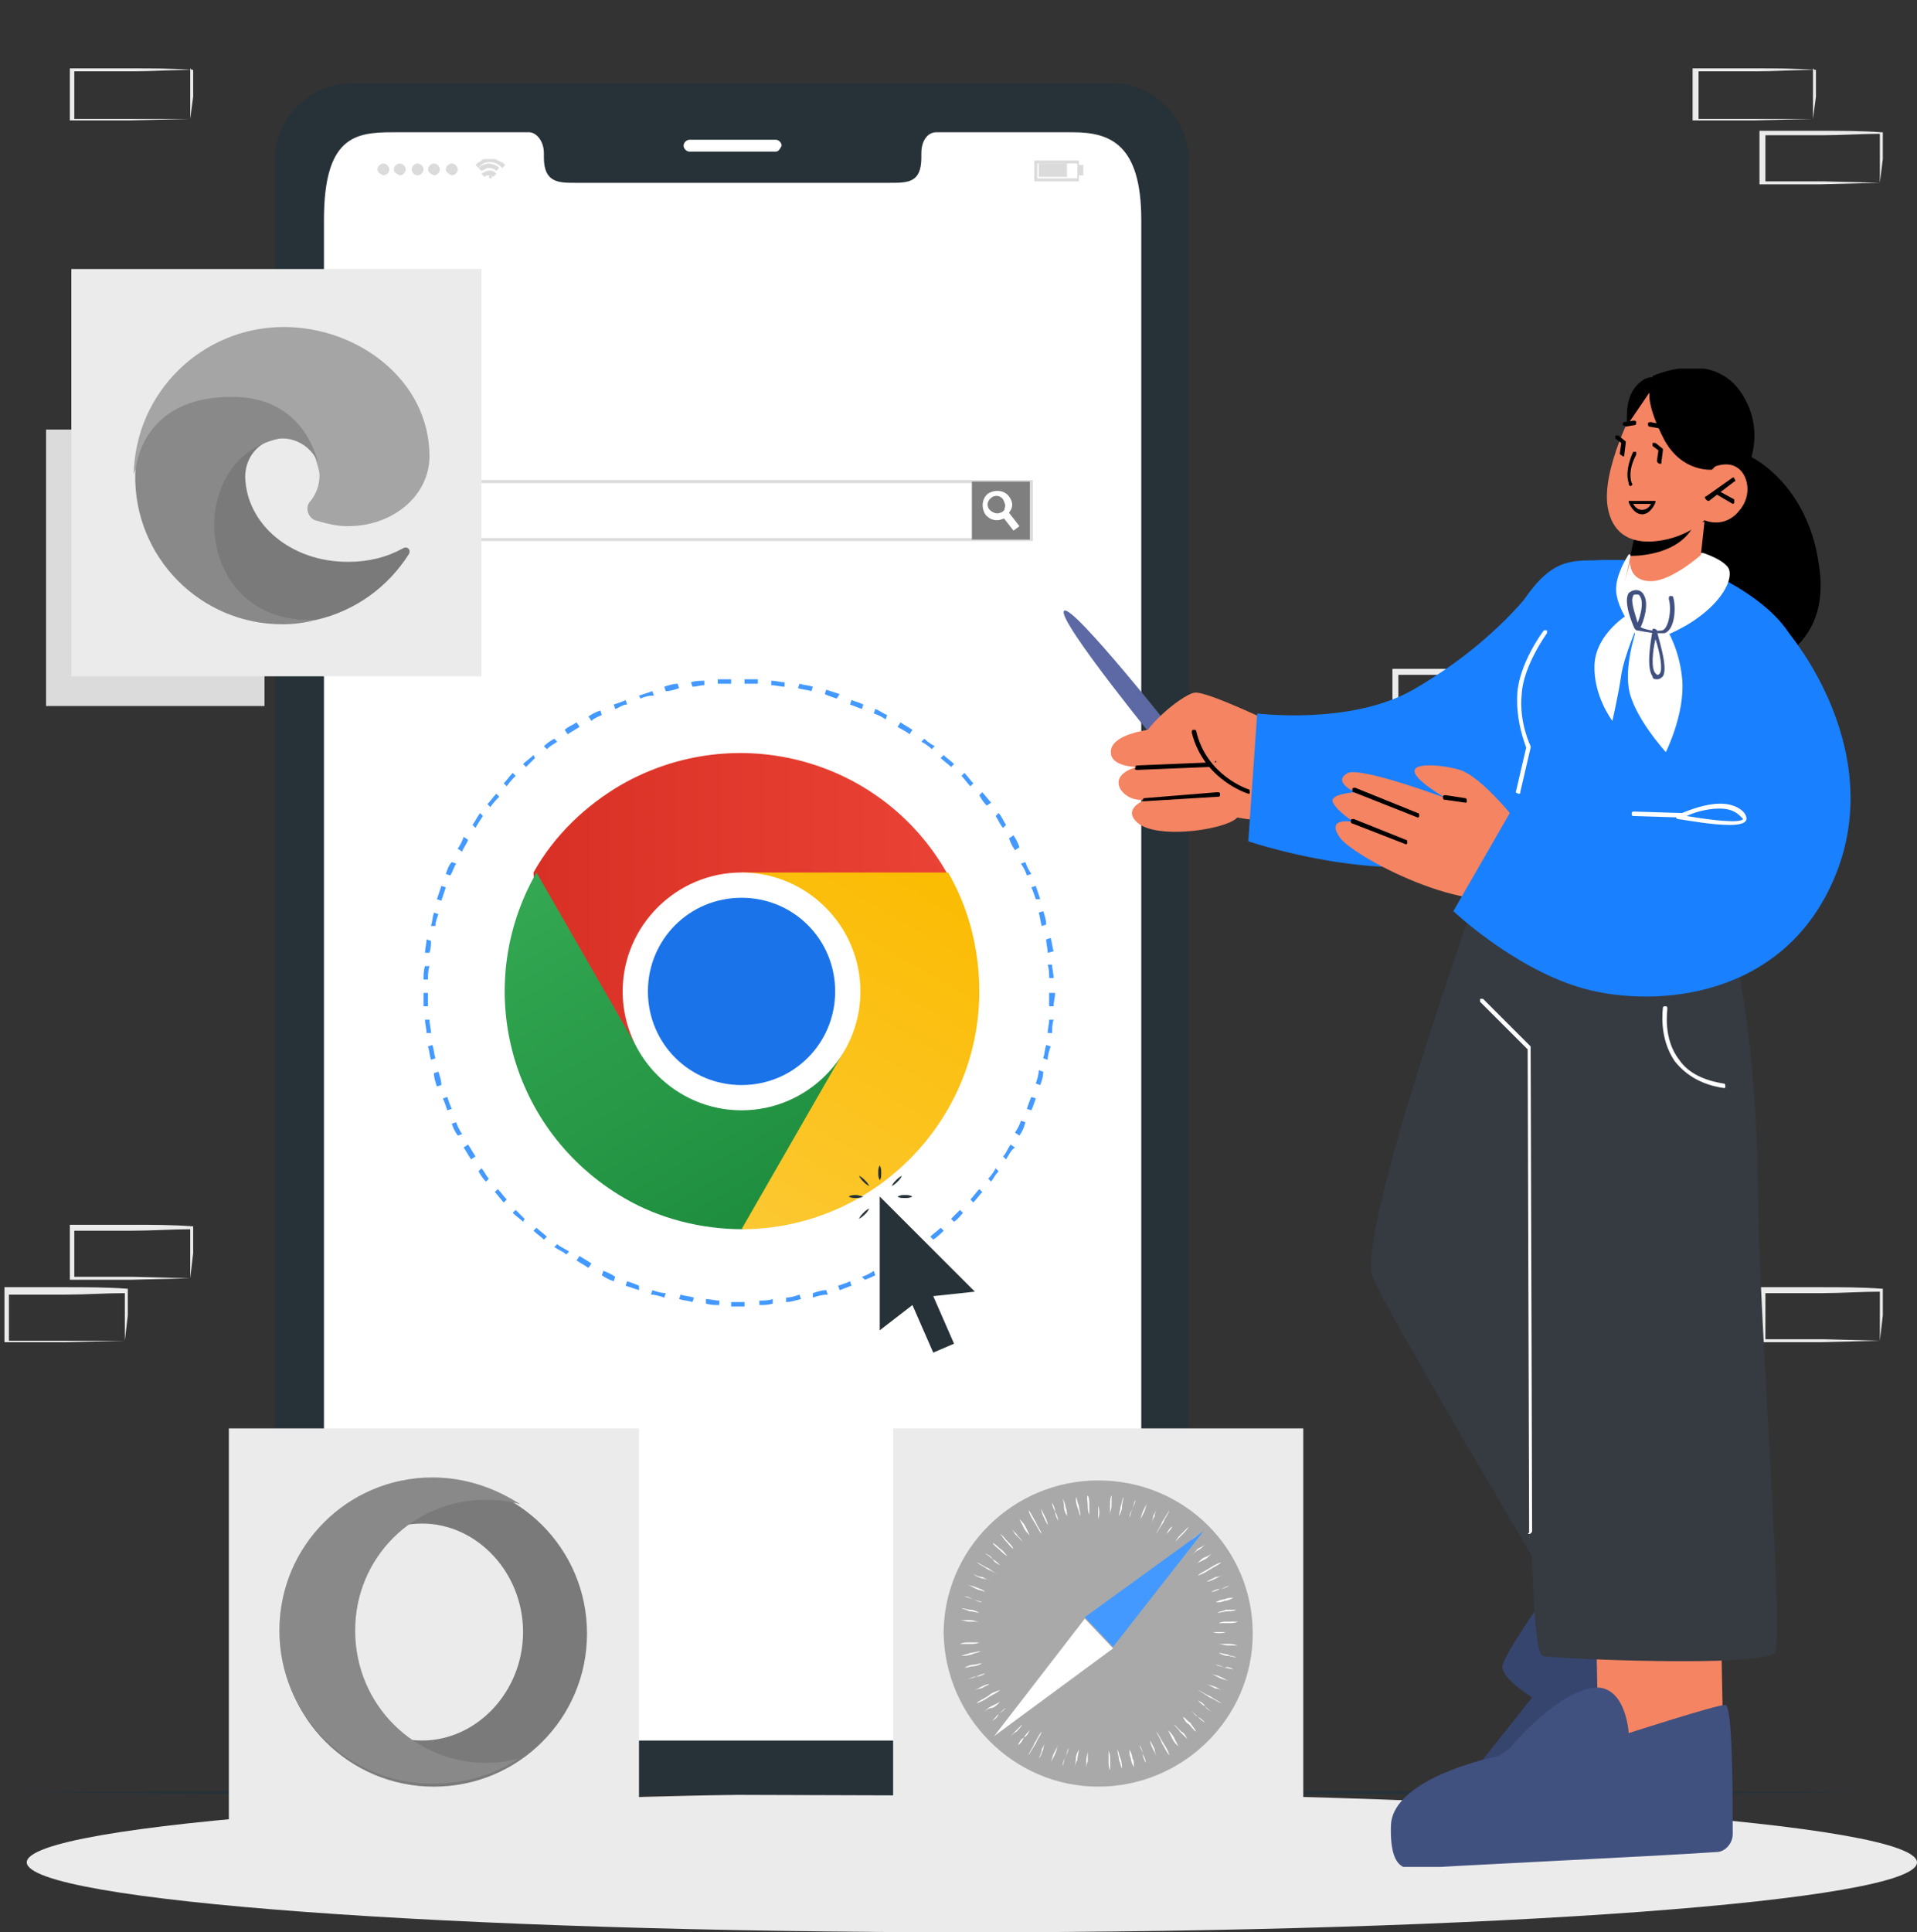<svg version="1.1" id="Layer_1" xmlns="http://www.w3.org/2000/svg" xmlns:xlink="http://www.w3.org/1999/xlink" x="0px" y="0px"
	 viewBox="0 0 129 130" style="enable-background:new 0 0 129 130;" xml:space="preserve">
<rect x="0" y="0" width="129" height="130" fill="#333333" stroke="none"/>
<style type="text/css">
	.st0{clip-path:url(#SVGID_2_);}
	.st1{fill:#EBEBEB;}
	.st2{fill:#DBDBDB;}
	.st3{fill:#263238;}
	.st4{fill:#FFFFFF;}
	.st5{fill:url(#SVGID_3_);}
	.st6{fill:url(#SVGID_4_);}
	.st7{fill:url(#SVGID_5_);}
	.st8{fill:#1A73E8;}
	.st9{fill:#4399FF;}
	.st10{fill:#7F7F7F;}
	.st11{fill:#C7C7C7;}
	.st12{fill:#A9A9A9;}
	.st13{fill:#989898;}
	.st14{opacity:0.2;enable-background:new    ;}
	.st15{opacity:0.1;enable-background:new    ;}
	.st16{clip-path:url(#SVGID_7_);}
	.st17{fill:#5C69A5;}
	.st18{fill:#F48462;}
	.st19{fill:#1980FF;}
	.st20{fill:#35456D;}
	.st21{fill:#363A41;}
	.st22{fill:#40507F;}
	.st23{clip-path:url(#SVGID_9_);}
	.st24{fill:#7A7A7A;}
	.st25{opacity:0.3;enable-background:new    ;}
	.st26{fill:#898989;}
</style>
<g>
	<defs>
		<rect id="SVGID_1_" width="129" height="130"/>
	</defs>
	<clipPath id="SVGID_2_">
		<use xlink:href="#SVGID_1_"  style="overflow:visible;"/>
	</clipPath>
	<g class="st0">
		<path class="st1" d="M12.8,86l-4,0.1l-2,0c-0.7,0-1.4,0-2,0H4.7V86l0-3.4v-0.2h0.2l4,0c1.3,0,2.7,0,4,0.1h0.1v0.1
			c0,0.6,0,1.1,0,1.7L12.8,86z M12.8,86l0-1.7c0-0.6,0-1.1,0-1.7l0.1,0.1c-1.3,0-2.7,0.1-4,0.1l-4,0L5,82.7L5,86l-0.1-0.1
			c0.7,0,1.3,0,2,0l2,0L12.8,86z"/>
		<path class="st1" d="M8.4,90.2l-4,0.1l-2,0c-0.7,0-1.4,0-2,0H0.3v-0.1l0-3.4v-0.2h0.2l4,0c1.3,0,2.7,0,4,0.1h0.1v0.1
			c0,0.6,0,1.1,0,1.7L8.4,90.2z M8.4,90.2l0-1.7c0-0.6,0-1.1,0-1.7L8.4,87c-1.3,0-2.7,0.1-4,0.1l-4,0l0.2-0.2l0,3.4l-0.1-0.1
			c0.7,0,1.3,0,2,0l2,0L8.4,90.2z"/>
		<path class="st1" d="M110.7,48.6l-4,0.1l-2,0c-0.7,0-1.4,0-2,0h-0.1v-0.1l0-3.4v-0.2h0.2l4,0c1.3,0,2.7,0,4,0.1h0.1v0.1
			c0,0.6,0,1.1,0,1.7L110.7,48.6z M110.7,48.6l0-1.7c0-0.6,0-1.1,0-1.7l0.1,0.1c-1.3,0-2.7,0.1-4,0.1l-4,0l0.2-0.2l0,3.4l-0.1-0.1
			c0.7,0,1.3,0,2,0l2,0L110.7,48.6z"/>
		<path class="st1" d="M106.3,52.8l-4,0.1l-2,0c-0.7,0-1.4,0-2,0h-0.1v-0.1l0-3.4v-0.2h0.2l4,0c1.3,0,2.7,0,4,0.1h0.1v0.1
			c0,0.6,0,1.1,0,1.7L106.3,52.8z M106.3,52.8l0-1.7c0-0.6,0-1.1,0-1.7l0.1,0.1c-1.3,0-2.7,0.1-4,0.1l-4,0l0.2-0.2l0,3.4l-0.1-0.1
			c0.7,0,1.3,0,2,0l2,0L106.3,52.8z"/>
		<path class="st1" d="M101.8,48.6l-4,0.1l-2,0c-0.7,0-1.4,0-2,0h-0.1v-0.1l0-3.4v-0.2h0.2l4,0c1.3,0,2.7,0,4,0.1h0.1v0.1
			c0,0.6,0,1.1,0,1.7L101.8,48.6z M101.8,48.6l0-1.7c0-0.6,0-1.1,0-1.7l0.1,0.1c-1.3,0-2.7,0.1-4,0.1l-4,0l0.2-0.2l0,3.4l-0.1-0.1
			c0.7,0,1.3,0,2,0l2,0L101.8,48.6z"/>
		<path class="st1" d="M126.5,90.2l-4,0.1l-2,0c-0.7,0-1.4,0-2,0h-0.1v-0.1l0-3.4v-0.2h0.2l4,0c1.3,0,2.7,0,4,0.1h0.1v0.1
			c0,0.6,0,1.1,0,1.7L126.5,90.2z M126.5,90.2l0-1.7c0-0.6,0-1.1,0-1.7l0.1,0.1c-1.3,0-2.7,0.1-4,0.1l-4,0l0.2-0.2l0,3.4l-0.1-0.1
			c0.7,0,1.3,0,2,0l2,0L126.5,90.2z"/>
		<path class="st1" d="M122,8l-4,0.1l-2,0c-0.7,0-1.4,0-2,0h-0.1V8.1l0-3.4V4.6h0.2l4,0c1.3,0,2.7,0,4,0.1h0.1v0.1
			c0,0.6,0,1.1,0,1.7L122,8z M122,8l0-1.7c0-0.6,0-1.1,0-1.7l0.1,0.1c-1.3,0-2.7,0.1-4,0.1l-4,0l0.2-0.2l0,3.4L114,8
			c0.7,0,1.3,0,2,0l2,0L122,8z"/>
		<path class="st1" d="M126.5,12.3l-4,0.1l-2,0c-0.7,0-1.4,0-2,0h-0.1v-0.1l0-3.4V8.8h0.2l4,0c1.3,0,2.7,0,4,0.1h0.1V9
			c0,0.6,0,1.1,0,1.7L126.5,12.3z M126.5,12.3l0-1.7c0-0.6,0-1.1,0-1.7l0.1,0.1c-1.3,0-2.7,0.1-4,0.1l-4,0l0.2-0.2l0,3.4l-0.1-0.1
			c0.7,0,1.3,0,2,0l2,0L126.5,12.3z"/>
		<path class="st1" d="M12.8,8l-4,0.1l-2,0c-0.7,0-1.4,0-2,0H4.7V8.1l0-3.4V4.6h0.2l4,0c1.3,0,2.7,0,4,0.1h0.1v0.1
			c0,0.6,0,1.1,0,1.7L12.8,8z M12.8,8l0-1.7c0-0.6,0-1.1,0-1.7l0.1,0.1c-1.3,0-2.7,0.1-4,0.1l-4,0L5,4.7l0,3.4L4.9,8
			c0.7,0,1.3,0,2,0l2,0L12.8,8z"/>
		<path class="st2" d="M17.7,28.9H3.1v18.6h14.7V28.9z"/>
		<path class="st1" d="M65.4,130c35.1,0,63.6-2.1,63.6-4.7c0-2.6-28.5-4.7-63.6-4.7c-35.1,0-63.6,2.1-63.6,4.7
			C1.9,127.9,30.3,130,65.4,130z"/>
		<path class="st3" d="M0.4,120.6l15.8-0.1l15.7,0l31.5-0.1l31.5,0.1l15.7,0l15.8,0.1l-15.8,0.1H94.9l-31.5,0.1l-31.5-0.1H16.2
			L0.4,120.6z"/>
		<path class="st3" d="M74.8,5.6H23.7c-2.8,0-5.2,2.3-5.2,5.2v104.5c0,2.9,2.3,5.2,5.2,5.2h51.1c2.8,0,5.2-2.3,5.2-5.2V10.8
			C80,8,77.7,5.6,74.8,5.6z M76.8,112.1c0,2.8-2.1,5-4.6,5H26.4c-2.6,0-4.6-2.2-4.6-5V14.8c0-5.6,2.1-5.9,4.6-5.9h9.2
			c0.5,0,1,0.6,1,1.4v0.3c0,1.7,1,1.7,2.1,1.7h21.2c1.2,0,2.1,0,2.1-1.7v-0.3c0-0.8,0.4-1.4,1-1.4h9.2c2.6,0,4.6,0.8,4.6,5.9V112.1z
			"/>
		<path class="st4" d="M76.8,14.8v97.3c0,2.8-2.1,5-4.6,5H26.4c-2.6,0-4.6-2.2-4.6-5V14.8c0-5.6,2.1-5.9,4.6-5.9h9.2
			c0.5,0,1,0.6,1,1.4v0.3c0,1.7,1,1.7,2.1,1.7h21.2c1.2,0,2.1,0,2.1-1.7v-0.3c0-0.8,0.4-1.4,1-1.4h9.2C74.7,8.9,76.8,9.7,76.8,14.8z
			"/>
		<path class="st2" d="M34,11.1C34,11.1,34,11.2,34,11.1c-0.1,0.1-0.1,0.1-0.2,0.2c-0.2-0.2-0.5-0.4-0.8-0.4c-0.3,0-0.6,0.1-0.8,0.4
			c0,0,0,0-0.1-0.1c0,0-0.1-0.1-0.1-0.1c0,0,0.1-0.1,0.1-0.1c0.1-0.1,0.2-0.1,0.3-0.2c0.1-0.1,0.2-0.1,0.3-0.1c0.1,0,0.1,0,0.2,0
			c0,0,0.2,0,0.2,0c0,0,0.1,0,0.1,0c0.1,0,0.2,0,0.3,0.1c0.1,0,0.2,0.1,0.2,0.1C33.8,10.9,33.9,11,34,11.1C34,11.1,34,11.1,34,11.1z
			"/>
		<path class="st2" d="M32.4,11.5c-0.1-0.1-0.1-0.1-0.2-0.2c0.2-0.2,0.3-0.2,0.6-0.3c0.3,0,0.6,0.1,0.8,0.3
			c-0.1,0.1-0.1,0.1-0.2,0.2c-0.2-0.2-0.4-0.2-0.6-0.2C32.8,11.3,32.6,11.4,32.4,11.5z"/>
		<path class="st2" d="M33.4,11.7c-0.1,0.1-0.1,0.1-0.2,0.2c-0.1-0.1-0.2-0.1-0.3-0.1c-0.1,0-0.2,0-0.3,0.1
			c-0.1-0.1-0.1-0.1-0.2-0.2C32.8,11.4,33.2,11.4,33.4,11.7z"/>
		<path class="st2" d="M33.1,11.9c0,0.1-0.1,0.1-0.1,0.1c-0.1,0-0.1-0.1-0.1-0.1c0-0.1,0.1-0.1,0.1-0.1
			C33.1,11.8,33.1,11.9,33.1,11.9z"/>
		<path class="st2" d="M25.4,11.4c0-0.2,0.2-0.4,0.4-0.4s0.4,0.2,0.4,0.4c0,0.2-0.2,0.4-0.4,0.4C25.6,11.7,25.4,11.6,25.4,11.4z"/>
		<path class="st2" d="M26.5,11.4c0-0.2,0.2-0.4,0.4-0.4c0.2,0,0.4,0.2,0.4,0.4c0,0.2-0.2,0.4-0.4,0.4
			C26.7,11.7,26.5,11.6,26.5,11.4z"/>
		<path class="st2" d="M27.7,11.4c0-0.2,0.2-0.4,0.4-0.4s0.4,0.2,0.4,0.4c0,0.2-0.2,0.4-0.4,0.4S27.7,11.6,27.7,11.4z"/>
		<path class="st2" d="M28.8,11.4c0-0.2,0.2-0.4,0.4-0.4c0.2,0,0.4,0.2,0.4,0.4c0,0.2-0.2,0.4-0.4,0.4C29,11.7,28.8,11.6,28.8,11.4z
			"/>
		<path class="st2" d="M30,11.4c0-0.2,0.2-0.4,0.4-0.4c0.2,0,0.4,0.2,0.4,0.4c0,0.2-0.2,0.4-0.4,0.4C30.2,11.7,30,11.6,30,11.4z"/>
		<path class="st2" d="M72.6,12.2h-3v-1.4h3V12.2z M69.8,12h2.7V11h-2.7V12z"/>
		<path class="st2" d="M71.8,11h-1.9v0.9h1.9V11z"/>
		<path class="st2" d="M72.9,11.1h-0.3v0.7h0.3V11.1z"/>
		<path class="st4" d="M52.2,10.2h-5.8c-0.2,0-0.4-0.2-0.4-0.4c0-0.2,0.2-0.4,0.4-0.4h5.8c0.2,0,0.4,0.2,0.4,0.4
			C52.5,10,52.4,10.2,52.2,10.2z"/>
		<g id="new">
			
				<linearGradient id="SVGID_3_" gradientUnits="userSpaceOnUse" x1="36.033" y1="68.668" x2="63.746" y2="68.668" gradientTransform="matrix(1 0 0 -1 0 132)">
				<stop  offset="0" style="stop-color:#D93025"/>
				<stop  offset="1" style="stop-color:#EA4335"/>
			</linearGradient>
			<path class="st5" d="M63.7,58.7c-4.4-7.7-14.2-10.3-21.9-5.9c-2.4,1.4-4.5,3.4-5.9,5.9L37,76L63.7,58.7z"/>
			
				<linearGradient id="SVGID_4_" gradientUnits="userSpaceOnUse" x1="55.772" y1="52.7" x2="41.915" y2="76.701" gradientTransform="matrix(1 0 0 -1 0 132)">
				<stop  offset="0" style="stop-color:#1E8E3E"/>
				<stop  offset="1" style="stop-color:#34A853"/>
			</linearGradient>
			<path class="st6" d="M43,70.7l-6.9-12c-4.4,7.7-1.8,17.4,5.9,21.9c2.4,1.4,5.2,2.1,8,2.1l15.7-16L43,70.7z"/>
			
				<linearGradient id="SVGID_5_" gradientUnits="userSpaceOnUse" x1="47.565" y1="49.301" x2="61.421" y2="73.261" gradientTransform="matrix(1 0 0 -1 0 132)">
				<stop  offset="0" style="stop-color:#FCC934"/>
				<stop  offset="1" style="stop-color:#FBBC04"/>
			</linearGradient>
			<path class="st7" d="M56.8,70.7l-6.9,12c8.8,0,16-7.2,16-16c0-2.8-0.7-5.6-2.1-8H49.9L56.8,70.7z"/>
			<path class="st4" d="M49.9,74.7c4.4,0,8-3.6,8-8s-3.6-8-8-8s-8,3.6-8,8S45.5,74.7,49.9,74.7z"/>
			<path class="st8" d="M49.9,73c3.5,0,6.3-2.8,6.3-6.3c0-3.5-2.8-6.3-6.3-6.3c0,0,0,0,0,0c-3.5,0-6.3,2.8-6.3,6.3
				C43.6,70.2,46.4,73,49.9,73z"/>
		</g>
		<path class="st9" d="M49.7,87.9c-0.2,0-0.3,0-0.5,0v-0.3c0.3,0,0.6,0,0.9,0v0.3C50,87.9,49.9,87.9,49.7,87.9z M48.4,87.8
			c-0.3,0-0.6,0-0.9-0.1l0-0.3c0.3,0,0.6,0.1,0.9,0.1L48.4,87.8z M51.1,87.8l0-0.3c0.3,0,0.6,0,0.9-0.1l0,0.3
			C51.7,87.8,51.4,87.8,51.1,87.8z M46.6,87.6c-0.3-0.1-0.6-0.1-0.9-0.2l0.1-0.3c0.3,0.1,0.6,0.1,0.9,0.2L46.6,87.6z M52.9,87.6
			l0-0.3c0.3,0,0.6-0.1,0.9-0.2l0.1,0.3C53.5,87.5,53.2,87.6,52.9,87.6z M44.7,87.3c-0.3-0.1-0.6-0.2-0.9-0.2l0.1-0.3
			c0.3,0.1,0.6,0.2,0.9,0.2L44.7,87.3z M54.7,87.3L54.7,87c0.3-0.1,0.6-0.2,0.9-0.2l0.1,0.3C55.3,87.1,55,87.2,54.7,87.3z M43,86.8
			c-0.3-0.1-0.6-0.2-0.9-0.3l0.1-0.3c0.3,0.1,0.6,0.2,0.8,0.3L43,86.8z M56.5,86.8l-0.1-0.3c0.3-0.1,0.6-0.2,0.8-0.3l0.1,0.3
			C57,86.6,56.8,86.7,56.5,86.8z M41.3,86.2c-0.3-0.1-0.5-0.2-0.8-0.4l0.1-0.3c0.3,0.1,0.5,0.2,0.8,0.4L41.3,86.2z M58.2,86.1
			L58,85.9c0.3-0.1,0.5-0.2,0.8-0.4l0.1,0.3C58.7,85.9,58.5,86,58.2,86.1z M39.6,85.3c-0.3-0.2-0.5-0.3-0.8-0.5l0.2-0.3
			c0.3,0.2,0.5,0.3,0.8,0.5L39.6,85.3z M59.8,85.3l-0.2-0.3c0.3-0.2,0.5-0.3,0.8-0.5l0.2,0.3C60.3,85,60.1,85.2,59.8,85.3z
			 M38.1,84.4c-0.2-0.2-0.5-0.3-0.8-0.5l0.2-0.2c0.2,0.2,0.5,0.3,0.8,0.5L38.1,84.4z M61.4,84.4l-0.2-0.2c0.2-0.2,0.5-0.3,0.8-0.5
			l0.2,0.2C61.9,84.1,61.6,84.2,61.4,84.4z M62.8,83.4l-0.2-0.2c0.2-0.2,0.5-0.4,0.7-0.6l0.2,0.2C63.3,83,63.1,83.2,62.8,83.4z
			 M36.6,83.4c-0.2-0.2-0.5-0.4-0.7-0.6l0.2-0.2c0.2,0.2,0.5,0.4,0.7,0.6L36.6,83.4z M64.2,82.2L64,82c0.2-0.2,0.4-0.4,0.6-0.6
			l0.2,0.2C64.7,81.7,64.5,82,64.2,82.2z M35.2,82.2c-0.2-0.2-0.5-0.4-0.7-0.6l0.2-0.2c0.2,0.2,0.4,0.4,0.6,0.6L35.2,82.2z
			 M65.5,80.9l-0.2-0.2c0.2-0.2,0.4-0.5,0.6-0.7l0.2,0.2C65.9,80.4,65.7,80.7,65.5,80.9z M33.9,80.9c-0.2-0.2-0.4-0.5-0.6-0.7
			l0.2-0.2c0.2,0.2,0.4,0.5,0.6,0.7L33.9,80.9z M66.7,79.5l-0.2-0.2c0.2-0.2,0.4-0.5,0.5-0.7l0.2,0.2C67,79,66.9,79.2,66.7,79.5z
			 M32.7,79.5c-0.2-0.2-0.4-0.5-0.5-0.7l0.2-0.2c0.2,0.2,0.3,0.5,0.5,0.7L32.7,79.5z M31.7,78c-0.2-0.3-0.3-0.5-0.5-0.8l0.3-0.2
			c0.2,0.3,0.3,0.5,0.5,0.8L31.7,78z M67.7,78l-0.2-0.2c0.2-0.2,0.3-0.5,0.5-0.8l0.3,0.2C68,77.4,67.9,77.7,67.7,78z M30.8,76.4
			c-0.2-0.3-0.3-0.5-0.4-0.8l0.3-0.1c0.1,0.3,0.2,0.5,0.4,0.8L30.8,76.4z M68.6,76.4l-0.3-0.2c0.2-0.3,0.3-0.5,0.4-0.8l0.3,0.1
			C68.9,75.9,68.8,76.1,68.6,76.4z M30.1,74.7c-0.1-0.3-0.2-0.6-0.3-0.8l0.3-0.1c0.1,0.3,0.2,0.6,0.3,0.8L30.1,74.7z M69.4,74.7
			l-0.3-0.1c0.1-0.3,0.2-0.6,0.3-0.8l0.3,0.1C69.6,74.2,69.5,74.5,69.4,74.7z M29.4,73.1c-0.1-0.3-0.2-0.6-0.2-0.9l0.3-0.1
			c0.1,0.3,0.2,0.6,0.2,0.9L29.4,73.1z M70,73l-0.3-0.1c0.1-0.3,0.2-0.6,0.2-0.9l0.3,0.1C70.2,72.5,70.1,72.7,70,73z M29,71.3
			c-0.1-0.3-0.1-0.6-0.2-0.9l0.3-0.1c0.1,0.3,0.1,0.6,0.2,0.9L29,71.3z M70.5,71.3l-0.3-0.1c0.1-0.3,0.1-0.6,0.2-0.9l0.3,0.1
			C70.6,70.7,70.5,71,70.5,71.3z M28.7,69.5c0-0.3-0.1-0.6-0.1-0.9l0.3,0c0,0.3,0.1,0.6,0.1,0.9L28.7,69.5z M70.8,69.5l-0.3,0
			c0-0.3,0.1-0.6,0.1-0.9l0.3,0C70.8,68.9,70.8,69.2,70.8,69.5z M28.5,67.7c0-0.3,0-0.6,0-0.9h0.3c0,0.3,0,0.6,0,0.9H28.5z
			 M70.9,67.7h-0.3c0-0.3,0-0.6,0-0.9v0H71v0C71,67.1,70.9,67.4,70.9,67.7z M28.8,65.9h-0.3c0-0.3,0-0.6,0.1-0.9l0.3,0
			C28.8,65.3,28.8,65.6,28.8,65.9z M70.6,65.8c0-0.3,0-0.6-0.1-0.9l0.3,0c0,0.3,0.1,0.6,0.1,0.9L70.6,65.8z M28.9,64.1l-0.3,0
			c0-0.3,0.1-0.6,0.1-0.9l0.3,0.1C29,63.5,29,63.8,28.9,64.1z M70.5,64.1c0-0.3-0.1-0.6-0.1-0.9l0.3-0.1c0.1,0.3,0.1,0.6,0.2,0.9
			L70.5,64.1z M29.3,62.3L29,62.3c0.1-0.3,0.1-0.6,0.2-0.9l0.3,0.1C29.4,61.8,29.3,62,29.3,62.3z M70.1,62.3
			c-0.1-0.3-0.1-0.6-0.2-0.9l0.3-0.1c0.1,0.3,0.2,0.6,0.2,0.9L70.1,62.3z M29.7,60.6l-0.3-0.1c0.1-0.3,0.2-0.6,0.3-0.9l0.3,0.1
			C29.9,60,29.8,60.3,29.7,60.6z M69.7,60.5c-0.1-0.3-0.2-0.6-0.3-0.8l0.3-0.1c0.1,0.3,0.2,0.6,0.3,0.9L69.7,60.5z M30.3,58.9
			l-0.3-0.1c0.1-0.3,0.2-0.6,0.4-0.8l0.3,0.1C30.5,58.4,30.5,58.6,30.3,58.9z M69.1,58.9c-0.1-0.3-0.2-0.5-0.4-0.8l0.3-0.1
			c0.1,0.3,0.2,0.5,0.4,0.8L69.1,58.9z M31.1,57.3l-0.3-0.2c0.2-0.3,0.3-0.5,0.4-0.8l0.3,0.2C31.4,56.8,31.2,57,31.1,57.3z
			 M68.3,57.2c-0.2-0.3-0.3-0.5-0.4-0.8l0.3-0.2c0.2,0.3,0.3,0.5,0.4,0.8L68.3,57.2z M32,55.7l-0.2-0.2c0.2-0.3,0.3-0.5,0.5-0.8
			l0.2,0.2C32.3,55.2,32.1,55.5,32,55.7z M67.5,55.7c-0.2-0.2-0.3-0.5-0.5-0.8l0.2-0.2c0.2,0.2,0.3,0.5,0.5,0.8L67.5,55.7z M33,54.3
			l-0.2-0.2c0.2-0.2,0.4-0.5,0.6-0.7l0.2,0.2C33.4,53.8,33.2,54,33,54.3z M66.4,54.2c-0.2-0.2-0.4-0.5-0.5-0.7l0.2-0.2
			c0.2,0.2,0.4,0.5,0.6,0.7L66.4,54.2z M34.1,52.9l-0.2-0.2c0.2-0.2,0.4-0.5,0.6-0.7l0.2,0.2C34.5,52.4,34.3,52.6,34.1,52.9z
			 M65.3,52.9c-0.2-0.2-0.4-0.5-0.6-0.7l0.2-0.2c0.2,0.2,0.4,0.5,0.6,0.7L65.3,52.9z M35.4,51.6l-0.2-0.2c0.2-0.2,0.5-0.4,0.7-0.6
			L36,51C35.8,51.2,35.6,51.4,35.4,51.6z M64,51.6c-0.2-0.2-0.5-0.4-0.7-0.6l0.2-0.2c0.2,0.2,0.5,0.4,0.7,0.6L64,51.6z M36.8,50.4
			l-0.2-0.2c0.2-0.2,0.5-0.4,0.7-0.5l0.2,0.2C37.2,50.1,37,50.2,36.8,50.4z M62.7,50.4c-0.2-0.2-0.5-0.4-0.7-0.5l0.2-0.2
			c0.2,0.2,0.5,0.4,0.7,0.5L62.7,50.4z M38.2,49.4L38,49.1c0.2-0.2,0.5-0.3,0.8-0.5l0.2,0.3C38.7,49.1,38.5,49.2,38.2,49.4z
			 M61.2,49.4c-0.2-0.2-0.5-0.3-0.8-0.5l0.2-0.3c0.3,0.2,0.5,0.3,0.8,0.5L61.2,49.4z M39.8,48.5l-0.2-0.3c0.3-0.2,0.5-0.3,0.8-0.4
			l0.1,0.3C40.3,48.2,40,48.3,39.8,48.5z M59.6,48.4c-0.3-0.2-0.5-0.3-0.8-0.4l0.1-0.3c0.3,0.1,0.5,0.3,0.8,0.4L59.6,48.4z
			 M41.4,47.7l-0.1-0.3c0.3-0.1,0.6-0.2,0.8-0.3l0.1,0.3C41.9,47.4,41.7,47.6,41.4,47.7z M58,47.7c-0.3-0.1-0.5-0.2-0.8-0.3l0.1-0.3
			c0.3,0.1,0.6,0.2,0.8,0.3L58,47.7z M43.1,47L43,46.8c0.3-0.1,0.6-0.2,0.9-0.3l0.1,0.3C43.6,46.8,43.3,46.9,43.1,47z M56.3,47
			c-0.3-0.1-0.6-0.2-0.8-0.3l0.1-0.3c0.3,0.1,0.6,0.2,0.9,0.3L56.3,47z M44.8,46.5l-0.1-0.3c0.3-0.1,0.6-0.2,0.9-0.2l0.1,0.3
			C45.4,46.4,45.1,46.5,44.8,46.5z M54.6,46.5c-0.3-0.1-0.6-0.1-0.9-0.2l0.1-0.3c0.3,0.1,0.6,0.1,0.9,0.2L54.6,46.5z M46.6,46.2
			l-0.1-0.3c0.3-0.1,0.6-0.1,0.9-0.1l0,0.3C47.1,46.1,46.9,46.2,46.6,46.2z M52.8,46.2c-0.3,0-0.6-0.1-0.9-0.1l0-0.3
			c0.3,0,0.6,0.1,0.9,0.1L52.8,46.2z M48.3,46l0-0.3c0.3,0,0.6,0,0.9,0V46C48.9,46,48.6,46,48.3,46z M51,46c-0.3,0-0.6,0-0.9,0v-0.3
			c0.3,0,0.6,0,0.9,0V46z"/>
		<path class="st3" d="M62.8,87.2l1.4,3.2L62.8,91l-1.4-3.2l-2.2,1.7v-9l6.4,6.4L62.8,87.2z"/>
		<path class="st3" d="M59.2,79.4c-0.1-0.2-0.1-0.3-0.1-0.5c0-0.2,0-0.3,0.1-0.5c0.1,0.2,0.1,0.3,0.1,0.5
			C59.3,79.1,59.3,79.3,59.2,79.4z"/>
		<path class="st3" d="M58.5,79.8c-0.2-0.1-0.3-0.2-0.4-0.3c-0.1-0.1-0.2-0.2-0.3-0.4c0.2,0.1,0.3,0.2,0.4,0.3
			C58.3,79.5,58.4,79.6,58.5,79.8z"/>
		<path class="st3" d="M58.1,80.5c-0.2,0.1-0.3,0.1-0.5,0.1s-0.3,0-0.5-0.1c0.2-0.1,0.3-0.1,0.5-0.1S58,80.5,58.1,80.5z"/>
		<path class="st3" d="M58.5,81.3c-0.1,0.2-0.2,0.3-0.3,0.4c-0.1,0.1-0.2,0.2-0.4,0.3c0.1-0.2,0.2-0.3,0.3-0.4
			C58.2,81.5,58.3,81.4,58.5,81.3z"/>
		<path class="st3" d="M60.4,80.5c0.2-0.1,0.3-0.1,0.5-0.1c0.2,0,0.3,0,0.5,0.1c-0.2,0.1-0.3,0.1-0.5,0.1
			C60.7,80.6,60.5,80.6,60.4,80.5z"/>
		<path class="st3" d="M60,79.8c0.1-0.2,0.2-0.3,0.3-0.4c0.1-0.1,0.2-0.2,0.4-0.3c-0.1,0.2-0.2,0.3-0.3,0.4
			C60.3,79.6,60.2,79.7,60,79.8z"/>
		<path class="st4" d="M69.3,32.5H29.2v3.8h40.1V32.5z"/>
		<path class="st4" d="M69.3,36.3H29.2v-3.9h40.2L69.3,36.3L69.3,36.3z"/>
		<path class="st2" d="M69.5,36.4H29.1v-4.1h40.4V36.4z M29.3,36.2h39.9v-3.7H29.3V36.2z"/>
		<path class="st10" d="M69.3,32.4h-3.9v3.9h3.9V32.4z"/>
		<path class="st4" d="M68.6,35.4l-0.4,0.3l-0.7-0.9l-0.2-0.3c0.1,0,0.1,0,0.2-0.1c0.1-0.1,0.2-0.2,0.2-0.2l0.2,0.3L68.6,35.4z"/>
		<path class="st4" d="M67.9,33.4c-0.3-0.4-0.9-0.5-1.4-0.2c-0.4,0.3-0.5,0.9-0.2,1.4c0.3,0.4,0.8,0.5,1.2,0.3
			c0.1,0,0.1-0.1,0.1-0.1c0.1-0.1,0.2-0.1,0.2-0.2C68.2,34.2,68.2,33.8,67.9,33.4z M67.5,34.4c0,0-0.1,0.1-0.2,0.1
			c-0.2,0.1-0.5,0-0.7-0.2c-0.2-0.2-0.2-0.6,0.1-0.8c0.2-0.2,0.6-0.2,0.8,0.1c0.1,0.2,0.2,0.4,0.1,0.6
			C67.6,34.3,67.6,34.4,67.5,34.4z"/>
		<path class="st11" d="M30.3,33.2h-0.2v2.3h0.2V33.2z"/>
		<path class="st1" d="M32.4,18.1H4.8v27.4h27.6V18.1z"/>
		<path class="st1" d="M87.7,96.1H60.1v27.4h27.6V96.1z"/>
		<path class="st12" d="M73.9,120.2c5.7,0,10.4-4.6,10.4-10.3c0-5.7-4.6-10.3-10.4-10.3c-5.7,0-10.4,4.6-10.4,10.3
			C63.6,115.5,68.2,120.2,73.9,120.2z"/>
		<path class="st4" d="M73.9,102.2c0-0.3,0-0.6,0-0.9c0-0.3,0-0.6,0-0.9c0,0.3,0,0.6,0,0.9C74,101.6,74,101.9,73.9,102.2z"/>
		<path class="st4" d="M70.1,103.2c-0.2-0.2-0.3-0.5-0.5-0.8c-0.2-0.3-0.3-0.5-0.4-0.8c0.2,0.2,0.3,0.5,0.5,0.8
			C69.8,102.7,70,102.9,70.1,103.2z"/>
		<path class="st4" d="M67.3,106c-0.3-0.1-0.5-0.3-0.8-0.4c-0.3-0.2-0.5-0.3-0.8-0.5c0.3,0.1,0.5,0.3,0.8,0.4
			C66.8,105.7,67,105.9,67.3,106z"/>
		<path class="st4" d="M66.3,109.8c-0.3,0-0.6,0-0.9,0s-0.6,0-0.9,0c0.3,0,0.6,0,0.9,0S66,109.8,66.3,109.8z"/>
		<path class="st4" d="M67.3,113.7c-0.2,0.2-0.5,0.3-0.8,0.5c-0.3,0.2-0.5,0.3-0.8,0.4c0.2-0.2,0.5-0.3,0.8-0.5
			C66.7,113.9,67,113.8,67.3,113.7z"/>
		<path class="st4" d="M70.1,116.5c-0.1,0.3-0.3,0.5-0.4,0.8c-0.2,0.3-0.3,0.5-0.5,0.8c0.1-0.3,0.3-0.5,0.4-0.8
			C69.8,117,69.9,116.7,70.1,116.5z"/>
		<path class="st4" d="M73.9,117.5c0,0.3,0,0.6,0,0.9c0,0.3,0,0.6,0,0.9c0-0.3,0-0.6,0-0.9C73.9,118.1,73.9,117.8,73.9,117.5z"/>
		<path class="st4" d="M77.8,116.5c0.2,0.2,0.3,0.5,0.5,0.8c0.2,0.3,0.3,0.5,0.4,0.8c-0.2-0.2-0.3-0.5-0.5-0.8
			C78.1,117,77.9,116.7,77.8,116.5z"/>
		<path class="st4" d="M80.6,113.7c0.3,0.1,0.5,0.3,0.8,0.4c0.3,0.2,0.5,0.3,0.8,0.5c-0.3-0.1-0.5-0.3-0.8-0.4
			C81.1,114,80.8,113.8,80.6,113.7z"/>
		<path class="st4" d="M81.6,109.8c0.3,0,0.6,0,0.9,0c0.3,0,0.6,0,0.9,0c-0.3,0-0.6,0-0.9,0C82.2,109.9,81.9,109.9,81.6,109.8z"/>
		<path class="st4" d="M80.6,106c0.2-0.2,0.5-0.3,0.8-0.5c0.3-0.2,0.5-0.3,0.8-0.4c-0.2,0.2-0.5,0.3-0.8,0.5
			C81.1,105.8,80.9,105.9,80.6,106z"/>
		<path class="st4" d="M77.8,103.2c0.1-0.3,0.3-0.5,0.4-0.8c0.2-0.3,0.3-0.5,0.5-0.8c-0.1,0.3-0.3,0.5-0.4,0.8
			C78.1,102.7,77.9,103,77.8,103.2z"/>
		<path class="st4" d="M73.2,100.6c0.1,0.2,0.1,0.4,0.1,0.6c0,0.2,0,0.4,0,0.7c-0.1-0.2-0.1-0.4-0.1-0.6
			C73.2,101,73.1,100.8,73.2,100.6z"/>
		<path class="st4" d="M72.4,100.7c0.1,0.2,0.1,0.4,0.2,0.6c0,0.2,0.1,0.4,0.1,0.7c-0.1-0.2-0.1-0.4-0.2-0.6
			C72.4,101.1,72.4,100.9,72.4,100.7z"/>
		<path class="st4" d="M71.5,100.8c0.1,0.2,0.2,0.4,0.2,0.6c0.1,0.2,0.1,0.4,0.1,0.6c-0.1-0.2-0.2-0.4-0.2-0.6
			C71.6,101.3,71.6,101.1,71.5,100.8z"/>
		<path class="st4" d="M70.8,101.1c0.1,0.2,0.2,0.4,0.2,0.6c0.1,0.2,0.2,0.4,0.2,0.6c-0.1-0.2-0.2-0.4-0.2-0.6
			C70.9,101.5,70.8,101.3,70.8,101.1z"/>
		<path class="st4" d="M70,101.4c0.1,0.2,0.2,0.4,0.3,0.6c0.1,0.2,0.2,0.4,0.2,0.6c-0.1-0.2-0.2-0.4-0.3-0.6
			C70.1,101.8,70.1,101.6,70,101.4z"/>
		<path class="st4" d="M68.6,102.2c0.2,0.2,0.3,0.3,0.4,0.5c0.1,0.2,0.2,0.4,0.3,0.6c-0.2-0.2-0.3-0.3-0.4-0.5
			C68.8,102.6,68.7,102.4,68.6,102.2z"/>
		<path class="st4" d="M67.9,102.7c0.2,0.2,0.3,0.3,0.5,0.5c0.1,0.2,0.3,0.3,0.4,0.5c-0.2-0.2-0.3-0.3-0.5-0.5
			C68.2,103,68.1,102.9,67.9,102.7z"/>
		<path class="st4" d="M67.3,103.2c0.2,0.1,0.3,0.3,0.5,0.5c0.2,0.2,0.3,0.3,0.4,0.5c-0.2-0.1-0.3-0.3-0.5-0.5
			S67.5,103.4,67.3,103.2z"/>
		<path class="st4" d="M66.8,103.8c0.2,0.1,0.4,0.3,0.5,0.4c0.2,0.1,0.3,0.3,0.5,0.5c-0.2-0.1-0.4-0.3-0.5-0.4
			C67.1,104.1,66.9,104,66.8,103.8z"/>
		<path class="st4" d="M66.3,104.5c0.2,0.1,0.4,0.2,0.5,0.4c0.2,0.1,0.4,0.3,0.5,0.4c-0.2-0.1-0.4-0.2-0.5-0.4
			C66.6,104.7,66.4,104.6,66.3,104.5z"/>
		<path class="st4" d="M65.5,105.9c0.2,0.1,0.4,0.2,0.6,0.2c0.2,0.1,0.4,0.2,0.6,0.3c-0.2-0.1-0.4-0.2-0.6-0.2
			C65.8,106.1,65.6,106,65.5,105.9z"/>
		<path class="st4" d="M65.1,106.6c0.2,0.1,0.4,0.1,0.6,0.2c0.2,0.1,0.4,0.1,0.6,0.3c-0.2-0.1-0.4-0.1-0.6-0.2
			C65.5,106.8,65.3,106.7,65.1,106.6z"/>
		<path class="st4" d="M64.9,107.4c0.2,0,0.4,0.1,0.6,0.2c0.2,0.1,0.4,0.1,0.6,0.2c-0.2,0-0.4-0.1-0.6-0.2
			C65.3,107.5,65.1,107.5,64.9,107.4z"/>
		<path class="st4" d="M64.7,108.2c0.2,0,0.4,0.1,0.6,0.1s0.4,0.1,0.6,0.2c-0.2,0-0.4-0.1-0.7-0.1C65.1,108.3,64.9,108.3,64.7,108.2
			z"/>
		<path class="st4" d="M64.6,109c0.2,0,0.4,0,0.7,0c0.2,0,0.4,0.1,0.6,0.1c-0.2,0-0.4,0-0.7,0C65,109.1,64.8,109,64.6,109z"/>
		<path class="st4" d="M64.6,110.6c0.2-0.1,0.4-0.1,0.6-0.1c0.2,0,0.4,0,0.7,0c-0.2,0.1-0.4,0.1-0.6,0.1
			C65,110.6,64.8,110.6,64.6,110.6z"/>
		<path class="st4" d="M64.7,111.4c0.2-0.1,0.4-0.1,0.6-0.2c0.2,0,0.4-0.1,0.7-0.1c-0.2,0.1-0.4,0.1-0.6,0.2
			C65.1,111.4,64.9,111.4,64.7,111.4z"/>
		<path class="st4" d="M64.9,112.2c0.2-0.1,0.4-0.2,0.6-0.2s0.4-0.1,0.6-0.1c-0.2,0.1-0.4,0.2-0.6,0.2
			C65.3,112.1,65.1,112.2,64.9,112.2z"/>
		<path class="st4" d="M65.1,113c0.2-0.1,0.4-0.2,0.6-0.2c0.2-0.1,0.4-0.2,0.6-0.2c-0.2,0.1-0.4,0.2-0.6,0.2
			C65.5,112.9,65.3,112.9,65.1,113z"/>
		<path class="st4" d="M65.4,113.8c0.2-0.1,0.4-0.2,0.6-0.3c0.2-0.1,0.4-0.2,0.6-0.2c-0.2,0.1-0.4,0.2-0.6,0.3
			C65.8,113.6,65.6,113.7,65.4,113.8z"/>
		<path class="st4" d="M66.2,115.2c0.2-0.2,0.3-0.3,0.5-0.4c0.2-0.1,0.4-0.2,0.6-0.3c-0.2,0.2-0.3,0.3-0.5,0.4
			C66.6,114.9,66.4,115,66.2,115.2z"/>
		<path class="st4" d="M66.7,115.8c0.2-0.1,0.3-0.3,0.5-0.5c0.2-0.1,0.3-0.3,0.5-0.4c-0.2,0.2-0.3,0.3-0.5,0.4
			C67.1,115.6,66.9,115.7,66.7,115.8z"/>
		<path class="st4" d="M67.3,116.4c0.1-0.2,0.3-0.3,0.5-0.5s0.3-0.3,0.5-0.4c-0.1,0.2-0.3,0.3-0.5,0.5
			C67.6,116.1,67.5,116.3,67.3,116.4z"/>
		<path class="st4" d="M67.9,117c0.1-0.2,0.3-0.4,0.4-0.5c0.2-0.2,0.3-0.3,0.5-0.5c-0.1,0.2-0.3,0.4-0.4,0.5
			C68.2,116.6,68,116.8,67.9,117z"/>
		<path class="st4" d="M68.5,117.4c0.1-0.2,0.2-0.4,0.4-0.5c0.1-0.2,0.3-0.4,0.4-0.5c-0.1,0.2-0.2,0.4-0.4,0.5
			C68.8,117.1,68.7,117.3,68.5,117.4z"/>
		<path class="st4" d="M69.9,118.3c0.1-0.2,0.2-0.4,0.2-0.6c0.1-0.2,0.2-0.4,0.3-0.6c-0.1,0.2-0.2,0.4-0.2,0.6
			C70.1,117.9,70.1,118.1,69.9,118.3z"/>
		<path class="st4" d="M70.7,118.6c0.1-0.2,0.1-0.4,0.2-0.6c0.1-0.2,0.2-0.4,0.3-0.6c-0.1,0.2-0.1,0.4-0.2,0.6
			C70.9,118.2,70.8,118.4,70.7,118.6z"/>
		<path class="st4" d="M71.5,118.8c0-0.2,0.1-0.4,0.2-0.6s0.1-0.4,0.2-0.6c0,0.2-0.1,0.4-0.2,0.6C71.6,118.4,71.6,118.6,71.5,118.8z
			"/>
		<path class="st4" d="M72.3,119c0-0.2,0.1-0.4,0.1-0.7c0-0.2,0.1-0.4,0.2-0.6c0,0.2-0.1,0.4-0.1,0.7
			C72.4,118.6,72.3,118.8,72.3,119z"/>
		<path class="st4" d="M73.1,119.1c0-0.2,0-0.4,0-0.7c0-0.2,0.1-0.4,0.1-0.6c0,0.2,0,0.4,0,0.7C73.1,118.7,73.1,118.9,73.1,119.1z"
			/>
		<path class="st4" d="M74.7,119.1c-0.1-0.2-0.1-0.4-0.1-0.6c0-0.2,0-0.4,0-0.7c0.1,0.2,0.1,0.4,0.1,0.6
			C74.7,118.7,74.7,118.9,74.7,119.1z"/>
		<path class="st4" d="M75.5,119c-0.1-0.2-0.1-0.4-0.2-0.6c0-0.2-0.1-0.4-0.1-0.7c0.1,0.2,0.1,0.4,0.2,0.6
			C75.5,118.6,75.5,118.8,75.5,119z"/>
		<path class="st4" d="M76.3,118.9c-0.1-0.2-0.2-0.4-0.2-0.6c-0.1-0.2-0.1-0.4-0.1-0.6c0.1,0.2,0.2,0.4,0.2,0.6
			C76.3,118.4,76.3,118.6,76.3,118.9z"/>
		<path class="st4" d="M77.1,118.6c-0.1-0.2-0.2-0.4-0.2-0.6s-0.2-0.4-0.2-0.6c0.1,0.2,0.2,0.4,0.2,0.6
			C77,118.2,77.1,118.4,77.1,118.6z"/>
		<path class="st4" d="M77.9,118.3c-0.1-0.2-0.2-0.4-0.3-0.6c-0.1-0.2-0.2-0.4-0.2-0.6c0.1,0.2,0.2,0.4,0.3,0.6
			C77.7,117.9,77.8,118.1,77.9,118.3z"/>
		<path class="st4" d="M79.3,117.5c-0.2-0.2-0.3-0.3-0.4-0.5c-0.1-0.2-0.2-0.4-0.3-0.6c0.2,0.2,0.3,0.3,0.4,0.5
			C79.1,117.1,79.2,117.3,79.3,117.5z"/>
		<path class="st4" d="M79.9,117c-0.2-0.2-0.3-0.3-0.5-0.5c-0.1-0.2-0.3-0.3-0.4-0.5c0.2,0.2,0.3,0.3,0.5,0.5
			C79.7,116.6,79.8,116.8,79.9,117z"/>
		<path class="st4" d="M80.5,116.5c-0.2-0.1-0.3-0.3-0.5-0.5c-0.2-0.1-0.3-0.3-0.4-0.5c0.2,0.1,0.3,0.3,0.5,0.4
			C80.2,116.1,80.4,116.3,80.5,116.5z"/>
		<path class="st4" d="M81.1,115.9c-0.2-0.1-0.4-0.3-0.5-0.4c-0.2-0.1-0.3-0.3-0.5-0.4c0.2,0.1,0.4,0.3,0.5,0.4
			C80.8,115.6,80.9,115.7,81.1,115.9z"/>
		<path class="st4" d="M81.6,115.2c-0.2-0.1-0.4-0.2-0.5-0.4c-0.2-0.1-0.4-0.3-0.5-0.4c0.2,0.1,0.4,0.2,0.5,0.4
			C81.3,115,81.4,115.1,81.6,115.2z"/>
		<path class="st4" d="M82.4,113.8c-0.2-0.1-0.4-0.2-0.6-0.2c-0.2-0.1-0.4-0.2-0.6-0.3c0.2,0.1,0.4,0.1,0.6,0.2
			C82,113.6,82.2,113.7,82.4,113.8z"/>
		<path class="st4" d="M82.7,113.1c-0.2-0.1-0.4-0.1-0.6-0.2c-0.2-0.1-0.4-0.2-0.6-0.3c0.2,0.1,0.4,0.1,0.6,0.2
			C82.3,112.9,82.5,113,82.7,113.1z"/>
		<path class="st4" d="M83,112.3c-0.2,0-0.4-0.1-0.6-0.1c-0.2-0.1-0.4-0.1-0.6-0.2c0.2,0,0.4,0.1,0.6,0.2
			C82.6,112.1,82.8,112.2,83,112.3z"/>
		<path class="st4" d="M83.2,111.5c-0.2,0-0.4-0.1-0.6-0.1c-0.2,0-0.4-0.1-0.6-0.2c0.2,0,0.4,0.1,0.6,0.1
			C82.7,111.4,83,111.4,83.2,111.5z"/>
		<path class="st4" d="M83.3,110.7c-0.2,0-0.4,0-0.7,0c-0.2,0-0.4-0.1-0.6-0.1c0.2,0,0.4,0,0.7,0C82.8,110.6,83,110.6,83.3,110.7z"
			/>
		<path class="st4" d="M83.3,109.1c-0.2,0.1-0.4,0.1-0.6,0.1c-0.2,0-0.4,0-0.7,0c0.2-0.1,0.4-0.1,0.6-0.1
			C82.8,109.1,83,109.1,83.3,109.1z"/>
		<path class="st4" d="M83.2,108.3c-0.2,0.1-0.4,0.1-0.6,0.1c-0.2,0-0.4,0.1-0.7,0.1c0.2-0.1,0.4-0.1,0.6-0.2
			C82.7,108.3,83,108.3,83.2,108.3z"/>
		<path class="st4" d="M83,107.5c-0.2,0.1-0.4,0.2-0.6,0.2c-0.2,0.1-0.4,0.1-0.6,0.1c0.2-0.1,0.4-0.2,0.6-0.2
			C82.6,107.5,82.8,107.5,83,107.5z"/>
		<path class="st4" d="M82.7,106.7c-0.2,0.1-0.4,0.2-0.6,0.2c-0.2,0.1-0.4,0.2-0.6,0.2c0.2-0.1,0.4-0.2,0.6-0.2
			S82.5,106.7,82.7,106.7z"/>
		<path class="st4" d="M82.4,105.9c-0.2,0.1-0.4,0.2-0.6,0.3c-0.2,0.1-0.4,0.2-0.6,0.2c0.2-0.1,0.4-0.2,0.6-0.3
			C82,106.1,82.2,106,82.4,105.9z"/>
		<path class="st4" d="M81.6,104.5c-0.2,0.1-0.3,0.3-0.5,0.4c-0.2,0.1-0.4,0.2-0.6,0.3c0.2-0.1,0.3-0.3,0.5-0.4
			C81.3,104.7,81.4,104.6,81.6,104.5z"/>
		<path class="st4" d="M81.1,103.9c-0.2,0.2-0.3,0.3-0.5,0.4c-0.2,0.1-0.3,0.3-0.5,0.4c0.2-0.1,0.3-0.3,0.5-0.5
			C80.8,104.1,81,104,81.1,103.9z"/>
		<path class="st4" d="M80.6,103.3c-0.1,0.2-0.3,0.3-0.5,0.5c-0.2,0.2-0.3,0.3-0.5,0.4c0.1-0.2,0.3-0.3,0.5-0.5
			C80.2,103.6,80.4,103.4,80.6,103.3z"/>
		<path class="st4" d="M80,102.7c-0.1,0.2-0.3,0.4-0.4,0.5c-0.2,0.2-0.3,0.3-0.5,0.5c0.1-0.2,0.3-0.4,0.4-0.5
			C79.7,103,79.8,102.9,80,102.7z"/>
		<path class="st4" d="M79.3,102.2c-0.1,0.2-0.2,0.4-0.4,0.5c-0.1,0.2-0.3,0.4-0.4,0.5c0.1-0.2,0.2-0.4,0.4-0.5
			C79.1,102.6,79.2,102.4,79.3,102.2z"/>
		<path class="st4" d="M77.9,101.4c-0.1,0.2-0.2,0.4-0.2,0.6c-0.1,0.2-0.2,0.4-0.3,0.6c0.1-0.2,0.2-0.4,0.2-0.6
			C77.7,101.8,77.8,101.6,77.9,101.4z"/>
		<path class="st4" d="M77.2,101.1c-0.1,0.2-0.1,0.4-0.2,0.6c-0.1,0.2-0.2,0.4-0.3,0.6c0.1-0.2,0.1-0.4,0.2-0.6
			C77,101.5,77.1,101.3,77.2,101.1z"/>
		<path class="st4" d="M76.4,100.9c0,0.2-0.1,0.4-0.2,0.6c-0.1,0.2-0.1,0.4-0.2,0.6c0-0.2,0.1-0.4,0.2-0.6
			C76.3,101.3,76.3,101.1,76.4,100.9z"/>
		<path class="st4" d="M75.6,100.7c0,0.2-0.1,0.4-0.1,0.7c0,0.2-0.1,0.4-0.2,0.6c0-0.2,0.1-0.4,0.1-0.6
			C75.5,101.1,75.5,100.9,75.6,100.7z"/>
		<path class="st4" d="M74.8,100.6c0,0.2,0,0.4,0,0.7c0,0.2-0.1,0.4-0.1,0.6c0-0.2,0-0.4,0-0.7C74.7,101,74.7,100.8,74.8,100.6z"/>
		<path class="st4" d="M73,108.9l1.9,2l-8,5.9L73,108.9z"/>
		<path class="st9" d="M74.9,110.8l-1.9-2l8-5.8L74.9,110.8z"/>
		<path class="st1" d="M43,96.1H15.4v27.4H43V96.1z"/>
		<path class="st13" d="M29.2,99.6c-5.7,0-10.3,4.6-10.3,10.3c0,5.7,4.6,10.3,10.3,10.3c5.7,0,10.3-4.6,10.3-10.3
			C39.5,104.2,34.9,99.6,29.2,99.6z M28.4,117.1c-3.7,0-6.8-3.3-6.8-7.3s3.1-7.3,6.8-7.3c3.7,0,6.8,3.3,6.8,7.3
			S32.1,117.1,28.4,117.1z"/>
		<path class="st14" d="M29.2,99.6c-5.7,0-10.3,4.6-10.3,10.3c0,5.7,4.6,10.3,10.3,10.3c5.7,0,10.3-4.6,10.3-10.3
			C39.5,104.2,34.9,99.6,29.2,99.6z M28.4,117.1c-3.7,0-6.8-3.3-6.8-7.3s3.1-7.3,6.8-7.3c3.7,0,6.8,3.3,6.8,7.3
			S32.1,117.1,28.4,117.1z"/>
		<path class="st13" d="M32.7,118.6c0.8,0,1.5-0.1,2.2-0.3c-1.6,1.1-3.6,1.7-5.8,1.7c-5.7,0-10.3-4.6-10.3-10.3s4.6-10.3,10.3-10.3
			c2.2,0,4.2,0.7,5.9,1.8c-0.7-0.2-1.5-0.3-2.3-0.3c-4.9,0-8.8,3.9-8.8,8.8C23.9,114.7,27.9,118.6,32.7,118.6z"/>
		<path class="st15" d="M32.7,118.6c0.8,0,1.5-0.1,2.2-0.3c-1.6,1.1-3.6,1.7-5.8,1.7c-5.7,0-10.3-4.6-10.3-10.3s4.6-10.3,10.3-10.3
			c2.2,0,4.2,0.7,5.9,1.8c-0.7-0.2-1.5-0.3-2.3-0.3c-4.9,0-8.8,3.9-8.8,8.8C23.9,114.7,27.9,118.6,32.7,118.6z"/>
		<g>
			<defs>
				<rect id="SVGID_6_" x="71.6" y="24.8" width="53" height="100.8"/>
			</defs>
			<clipPath id="SVGID_7_">
				<use xlink:href="#SVGID_6_"  style="overflow:visible;"/>
			</clipPath>
			<g class="st16">
				<path class="st17" d="M79.5,49.9c0,0-7.4-9.4-7.9-8.8c-0.5,0.6,6.7,9.4,6.7,9.4L79.5,49.9z"/>
				<path class="st18" d="M85.2,55.2c0,0-2.7,0-3.9-1c-1.2-1.1,1.3-3.5,1.3-3.5l2.6,1.8V55.2z"/>
				<path class="st18" d="M81.5,49.4c-0.3-0.2-0.7-0.4-1.1-0.4c-1.3-0.2-5.1,0-5.6,1.3c-0.4,1.3,1.7,1.3,1.7,1.3s-1.7,0.4-1.1,1.5
					c0.6,0.9,1.7,0.7,1.7,0.7s-1.7,0.6-0.5,1.6c1.3,1,5.2,0.5,6.4-0.2c1.2-0.7-0.5-1.8-0.5-1.8s1.2-0.9,0.8-1.6
					c-0.4-0.8-1.6-0.5-1.6-0.5S82.7,50.3,81.5,49.4z"/>
				<path class="st18" d="M86.2,48.9c0,0-4.9-2.4-5.8-2.3c-0.9,0.1-4.3,3-3.5,3.8c0.8,0.8,3.5-1.2,3.5-1.2s2.7,4.5,4.5,4
					C86.7,52.7,86.2,48.9,86.2,48.9z"/>
				<path d="M76.5,51.8l4.9-0.2c0.1,0,0.1-0.1,0.1-0.2c0-0.1-0.1-0.2-0.2-0.1l-4.8,0.2c-0.1,0-0.1,0.1-0.1,0.2
					C76.3,51.7,76.4,51.8,76.5,51.8z"/>
				<path d="M77.1,53.9l4.9-0.3c0.1,0,0.1-0.1,0.1-0.2c0-0.1-0.1-0.1-0.2-0.1L77,53.7c-0.1,0-0.1,0.1-0.1,0.2
					C76.9,53.9,77,53.9,77.1,53.9z"/>
				<path d="M117.1,30.5c0.2-0.2,4.5,1.7,5.3,7.5c0.9,5.7-3.8,6.8-3.8,6.8l-6.4-3.6l2.5-10.9L117.1,30.5z"/>
				<path class="st19" d="M103.3,39.4c0,0-2.5,3.7-8.2,7C90.9,48.8,84.6,48,84.6,48L84,56.6c0,0,13.8,4.7,19.1-1.3
					C110.1,47.7,103.3,39.4,103.3,39.4z"/>
				<path class="st20" d="M103.9,107.5c0,0-2.7,3.8-2.8,4.6c-0.1,0.8,2,2.1,2,2.1l-5,6.3h11.2l0.6-12.1L103.9,107.5z"/>
				<path d="M111.2,25.3c0,0,4.3-2,6.2,1.5c1.9,3.4-0.9,6.6-0.9,6.6l-4.7-4.9L111.2,25.3z"/>
				<path class="st18" d="M107.4,109.3l8.4-0.2l0.2,9.7l-8.4,0.2L107.4,109.3z"/>
				<path class="st21" d="M116.7,64c0,0,1.5,5.5,1.6,16.3c0.1,9.3,1.8,30,1.1,30.9c-0.7,1-15,0.4-15.6,0.2c-0.6-0.3-0.7-6.7-0.7-6.7
					S93.6,88.7,92.4,86c-1.3-2.6,7-25.9,7-25.9L116.7,64z"/>
				<path class="st19" d="M113.4,37.8c0,0,6.7,2.4,7.6,6.2c0.8,3.8-5.1,18.8-6.6,19.3c-1.5,0.5-13.9-2.2-15-3.1
					c-1.1-0.9,0.2-10.2,0.4-11.5c0.3-1.3,1.4-6.5,3-8.7c1.6-2.2,2.8-2.3,4.4-2.3C108.7,37.6,113.4,37.8,113.4,37.8z"/>
				<path class="st4" d="M114.6,37.2c0,0,1.3,0.4,1.7,1c0.4,0.7-0.4,2.4-2.7,3.8c-1.7,1-3.1,1.3-3.1,1.3s-1.5-2-1.7-3.2
					c-0.3-1.2,0.8-2.8,0.8-2.8L114.6,37.2z"/>
				<path class="st18" d="M114.7,35.1l-0.4,3.7c0,0-0.8,1-2.9,0.9c-1.6,0-2.1-0.4-2.1-0.4l0.4-1.8l0.4-1.8l4-0.5L114.7,35.1z"/>
				<path d="M114.1,35.1c0,0.1-0.1,0.2-0.2,0.4c-1,1.7-3.3,1.9-4.2,1.9l0.4-1.8L114.1,35.1z"/>
				<path class="st18" d="M110.1,27.2c0,0-2.4,4.4-1.9,7c0.5,2.6,2.9,2.4,4.3,2c1.4-0.4,2.2-1.2,2.2-1.2s1.3,0.6,2.3-0.6
					c1-1.1,0.6-2.6-0.2-3c-0.7-0.4-1.7,0.1-1.7,0.1l0.8-1.3C116,30.3,113.6,23.3,110.1,27.2z"/>
				<path class="st22" d="M115.5,124.6c0.6,0,1.1-0.6,1.1-1.2c0-2.6,0-8.7-0.5-8.7c-0.6,0-6.5,1.9-6.5,1.9s-0.2-3.6-2.7-3
					c-2,0.5-4.3,2.8-5.2,3.9c-0.3,0.3-0.7,0.6-1.1,0.7c-1.9,0.4-6.9,1.9-7,4.6c-0.1,3.3,1.2,2.9,1.9,2.9
					C96,125.6,111.2,124.9,115.5,124.6z"/>
				<path d="M115.2,31.6c0,0-2,0.2-3.2-2c-1.2-2.3-1-3.2-1-3.2l-1.5,2.2c0,0-0.2-1.6,0.5-2.5c0.7-0.9,1.3-0.7,1.3-0.7l4.3,1.3
					l0.9,3.6L115.2,31.6z"/>
				<path class="st18" d="M101.6,54.7c0,0-1.8-2.2-3.1-2.8c-0.6-0.3-3.1-0.7-3.3-0.1c-0.2,0.6,2.1,1.9,2.1,1.9s-5.6-2.1-6.6-1.7
					c-1.1,0.6,0.5,1.3,0.5,1.3s-1.8,0.1-1.5,0.7c0.3,0.6,1.4,1.3,1.4,1.3s-2-0.4-0.9,1.1c1.1,1.4,9.6,5.8,12.3,3.4
					C103.7,58.5,101.6,54.7,101.6,54.7z"/>
				<path d="M95.4,55c0,0,0.1,0,0.1-0.1c0-0.1,0-0.2-0.1-0.2l-4.2-1.7c-0.1,0-0.2,0-0.2,0.1c0,0.1,0,0.2,0.1,0.2L95.4,55
					C95.4,55,95.4,55,95.4,55z"/>
				<path d="M94.6,56.8c0,0,0.1,0,0.1-0.1c0-0.1,0-0.2-0.1-0.2l-3.5-1.4c-0.1,0-0.2,0-0.2,0.1c0,0.1,0,0.2,0.1,0.2L94.6,56.8
					C94.5,56.7,94.5,56.8,94.6,56.8z"/>
				<path d="M98.6,54c0.1,0,0.1,0,0.1-0.1c0-0.1,0-0.2-0.1-0.2l-1.3-0.2c-0.1,0-0.2,0-0.2,0.1c0,0.1,0,0.2,0.1,0.2L98.6,54z"/>
				<path class="st19" d="M120.3,42.5c0,0,7.1,8.2,2.9,17.1c-3.7,7.9-12.5,8.2-17,6.8c-4.5-1.4-8.4-5.1-8.4-5.1l4.2-7.3
					c0,0,7,1.2,11.5,0.8C118,54.5,120.3,42.5,120.3,42.5z"/>
				<path class="st4" d="M102.9,103.2c0.1,0,0.2-0.1,0.2-0.2l-0.1-32.5c0,0,0-0.1,0-0.1l-3.2-3.2c0,0-0.2,0-0.2,0c0,0,0,0.2,0,0.2
					l3.2,3.2l0.1,32.5C102.8,103.2,102.8,103.2,102.9,103.2z"/>
				<path class="st4" d="M116,73.2c0.1,0,0.1,0,0.1-0.1c0-0.1,0-0.2-0.1-0.2c-1.3-0.2-2.4-0.7-3-1.6c-1.1-1.4-0.8-3.3-0.8-3.4
					c0-0.1,0-0.2-0.1-0.2c-0.1,0-0.2,0-0.2,0.1c0,0.1-0.3,2,0.8,3.6C113.5,72.4,114.6,73,116,73.2z"/>
				<path class="st4" d="M116.4,55.5c0.6,0,1-0.1,1.1-0.3c0.1-0.2-0.1-0.5-0.2-0.6c-1.4-1.3-4.2,0.2-4.4,0.2c0,0-0.1,0.1-0.1,0.2
					c0,0,0,0.1,0.1,0.1C113.6,55.2,115.2,55.5,116.4,55.5z M115.7,54.4c0.5,0,1,0.1,1.4,0.5c0.2,0.2,0.2,0.2,0.2,0.2
					c-0.2,0.3-2,0.1-3.8-0.2C113.9,54.7,114.8,54.4,115.7,54.4z"/>
				<path d="M109.4,28.7C109.4,28.7,109.4,28.7,109.4,28.7l0.6-0.1c0.1,0,0.1-0.1,0.1-0.2c0-0.1-0.1-0.1-0.2-0.1l-0.6,0.1
					c-0.1,0-0.1,0.1-0.1,0.2C109.3,28.6,109.4,28.7,109.4,28.7z"/>
				<path d="M112.1,28.9c0.1,0,0.1,0,0.1-0.1c0-0.1,0-0.2-0.1-0.2l-1-0.2c-0.1,0-0.2,0-0.2,0.1c0,0.1,0,0.2,0.1,0.2L112.1,28.9
					C112,28.9,112.1,28.9,112.1,28.9z"/>
				<path d="M111.7,31.2c0.1,0,0.1,0,0.1-0.1l0.1-0.8c0,0,0-0.1,0-0.1l-0.5-0.4c-0.1,0-0.2,0-0.2,0c0,0.1,0,0.2,0,0.2l0.4,0.3
					l-0.1,0.7C111.5,31.1,111.6,31.2,111.7,31.2z"/>
				<path d="M109.2,30.7c0.1,0,0.1,0,0.1-0.1l0.1-0.8c0,0,0-0.1,0-0.1l-0.5-0.4c-0.1,0-0.2,0-0.2,0c0,0.1,0,0.2,0,0.2l0.4,0.3
					l-0.1,0.7C109,30.6,109.1,30.6,109.2,30.7C109.2,30.7,109.2,30.7,109.2,30.7z"/>
				<path d="M109.7,32.7L109.7,32.7c0.1,0,0.2-0.1,0.1-0.2c-0.3-0.9,0.3-1.9,0.3-1.9c0-0.1,0-0.2,0-0.2c-0.1,0-0.2,0-0.2,0
					c0,0-0.6,1.2-0.3,2.1C109.6,32.7,109.7,32.7,109.7,32.7z"/>
				<path d="M110.5,34.6c0.6,0,0.9-0.8,0.9-0.8c0,0,0-0.1,0-0.1c0,0-0.1,0-0.1,0h-1.6c0,0-0.1,0-0.1,0c0,0,0,0.1,0,0.1
					C109.6,33.8,109.9,34.6,110.5,34.6z M111.1,33.9c-0.1,0.2-0.3,0.4-0.6,0.4s-0.5-0.2-0.6-0.4H111.1z"/>
				<path d="M115,33.7C115,33.7,115,33.7,115,33.7l1.7-1.3c0.1,0,0.1-0.1,0-0.2c0-0.1-0.1-0.1-0.2,0l-1.7,1.2c-0.1,0-0.1,0.1,0,0.2
					C114.9,33.7,114.9,33.7,115,33.7z"/>
				<path d="M116.6,33.9c0,0,0.1,0,0.1-0.1c0-0.1,0-0.2,0-0.2l-1.1-0.6c-0.1,0-0.2,0-0.2,0c0,0.1,0,0.2,0,0.2L116.6,33.9
					C116.6,33.9,116.6,33.9,116.6,33.9z"/>
				<path class="st4" d="M114.5,37.3c0,0-2,1.8-3.4,1.8c-1.5,0-1.4-1.3-1.4-1.3l-0.6,2.1l1.8,1.8l3.2-1.3l1.8-2L114.5,37.3z"/>
				<path class="st4" d="M111.9,41.9c0,0,1.1,1.5,1.3,3.8c0.2,2.3-1.1,4.9-1.1,4.9s-2.2-2.4-2.5-4.3c-0.3-1.9,0.7-4.5,0.7-4.5
					s-1,2.3-1.2,3.6c-0.2,1.4-0.6,3.1-0.6,3.1s-1.3-1.7-1.2-3.8c0.1-2.1,2.3-3.4,2.3-3.4L111.9,41.9z"/>
				<path class="st22" d="M111.6,42.6c0.2,0,0.3,0,0.4,0c0.7-0.2,0.8-1.7,0.6-2.4c0-0.1-0.1-0.1-0.2-0.1c-0.1,0-0.1,0.1-0.1,0.2
					c0.2,0.7,0,1.9-0.4,2.1c-0.4,0.1-1.1,0-1.5-0.2c0.2-0.4,0.6-1.6,0.2-2.2c-0.1-0.2-0.3-0.3-0.5-0.3c-0.2,0-0.4,0.1-0.5,0.2
					c-0.4,0.6,0.3,2.2,0.4,2.4c0,0,0,0,0.1,0.1c0,0,0,0,0,0C110.2,42.4,111,42.6,111.6,42.6z M110.1,40C110.1,40,110.1,40,110.1,40
					c0.2,0,0.2,0,0.3,0.2c0.2,0.4,0,1.2-0.2,1.7c-0.2-0.7-0.5-1.5-0.3-1.8C109.9,40,110,40,110.1,40z"/>
				<path class="st22" d="M111.5,45.7c0.2,0,0.3-0.1,0.4-0.2c0.4-0.6-0.4-2.8-0.4-3.1c0,0-0.1-0.1-0.2-0.1c-0.1,0-0.1,0-0.1,0.1
					c0,0.2-0.5,2.4,0,3.1C111.2,45.7,111.4,45.7,111.5,45.7z M111.4,43c0.3,0.9,0.5,2,0.3,2.3c0,0-0.1,0.1-0.1,0.1
					c-0.1,0-0.1,0-0.2-0.1C111.1,45,111.2,43.8,111.4,43z"/>
				<path d="M84,53.4c0.1,0,0.1,0,0.1-0.1c0-0.1,0-0.2-0.1-0.2c0,0-2.8-0.9-3.5-3.9c0-0.1-0.1-0.1-0.2-0.1c-0.1,0-0.1,0.1-0.1,0.2
					C81,52.5,84,53.4,84,53.4z"/>
				<path class="st4" d="M102.2,53.4c0.1,0,0.1,0,0.1-0.1l0.7-3c0,0,0-0.1,0-0.1s-0.8-1.6-0.6-3.5c0.1-1.9,1.7-4.1,1.7-4.1
					c0-0.1,0-0.2,0-0.2c-0.1,0-0.2,0-0.2,0c-0.1,0.1-1.7,2.3-1.8,4.3c-0.1,1.8,0.5,3.3,0.6,3.6l-0.7,3
					C102,53.3,102.1,53.4,102.2,53.4C102.2,53.4,102.2,53.4,102.2,53.4z"/>
				<path class="st4" d="M113.1,55c0.1,0,0.1,0,0.2-0.1c0-0.1,0-0.2-0.1-0.2l-3.2-0.1c-0.1,0-0.2,0-0.2,0.1s0,0.2,0.1,0.2L113.1,55z
					"/>
			</g>
		</g>
		<g>
			<defs>
				<rect id="SVGID_8_" x="9" y="22" width="20" height="20"/>
			</defs>
			<clipPath id="SVGID_9_">
				<use xlink:href="#SVGID_8_"  style="overflow:visible;"/>
			</clipPath>
			<g class="st23">
				<path class="st24" d="M21.3,41.7c2.6-0.6,4.8-2.2,6.2-4.4c0.2-0.3-0.1-0.6-0.4-0.4c-1.1,0.6-2.3,0.9-3.7,0.9
					c-3.8,0-6.8-2.5-6.9-5.7c0-1.1,0.6-2,1.5-2.4l0,0c-0.5,0.2-1.2,0.3-1.6,0.6c-1.8,1.2-2.9,3.6-2.7,5.6c0.2,2,1.4,4.4,3.5,5.4
					C18.4,41.9,19.8,41.8,21.3,41.7z"/>
				<path class="st25" d="M21.2,35c0.7,0.2,1.4,0.4,2.2,0.4c3.1,0,5.5-2.1,5.5-4.7c0-5.1-4.8-8.7-9.8-8.7C13.6,22,9.1,26.4,9,31.9
					c0,0,1.4-4.3,6.3-4.3c3.3,0,5.7,2,6,3.5c0.1,0.3,0.2,0.6,0.2,0.9c0,0.6-0.2,1.2-0.6,1.7C20.5,34.1,20.7,34.8,21.2,35z"/>
				<path class="st26" d="M21.4,31.1c-0.4-1.5-1.7-4.4-5.8-4.4c-6.4,0-6.5,5.2-6.5,5.2C9,37.5,13.5,42,19,42c0.8,0,1.5-0.1,2.3-0.3
					c-8.1,0.4-8.9-10.1-3.2-12l0,0c0.3-0.1,0.6-0.2,0.9-0.2C20.1,29.5,21,30.2,21.4,31.1z"/>
			</g>
		</g>
	</g>
</g>
</svg>

